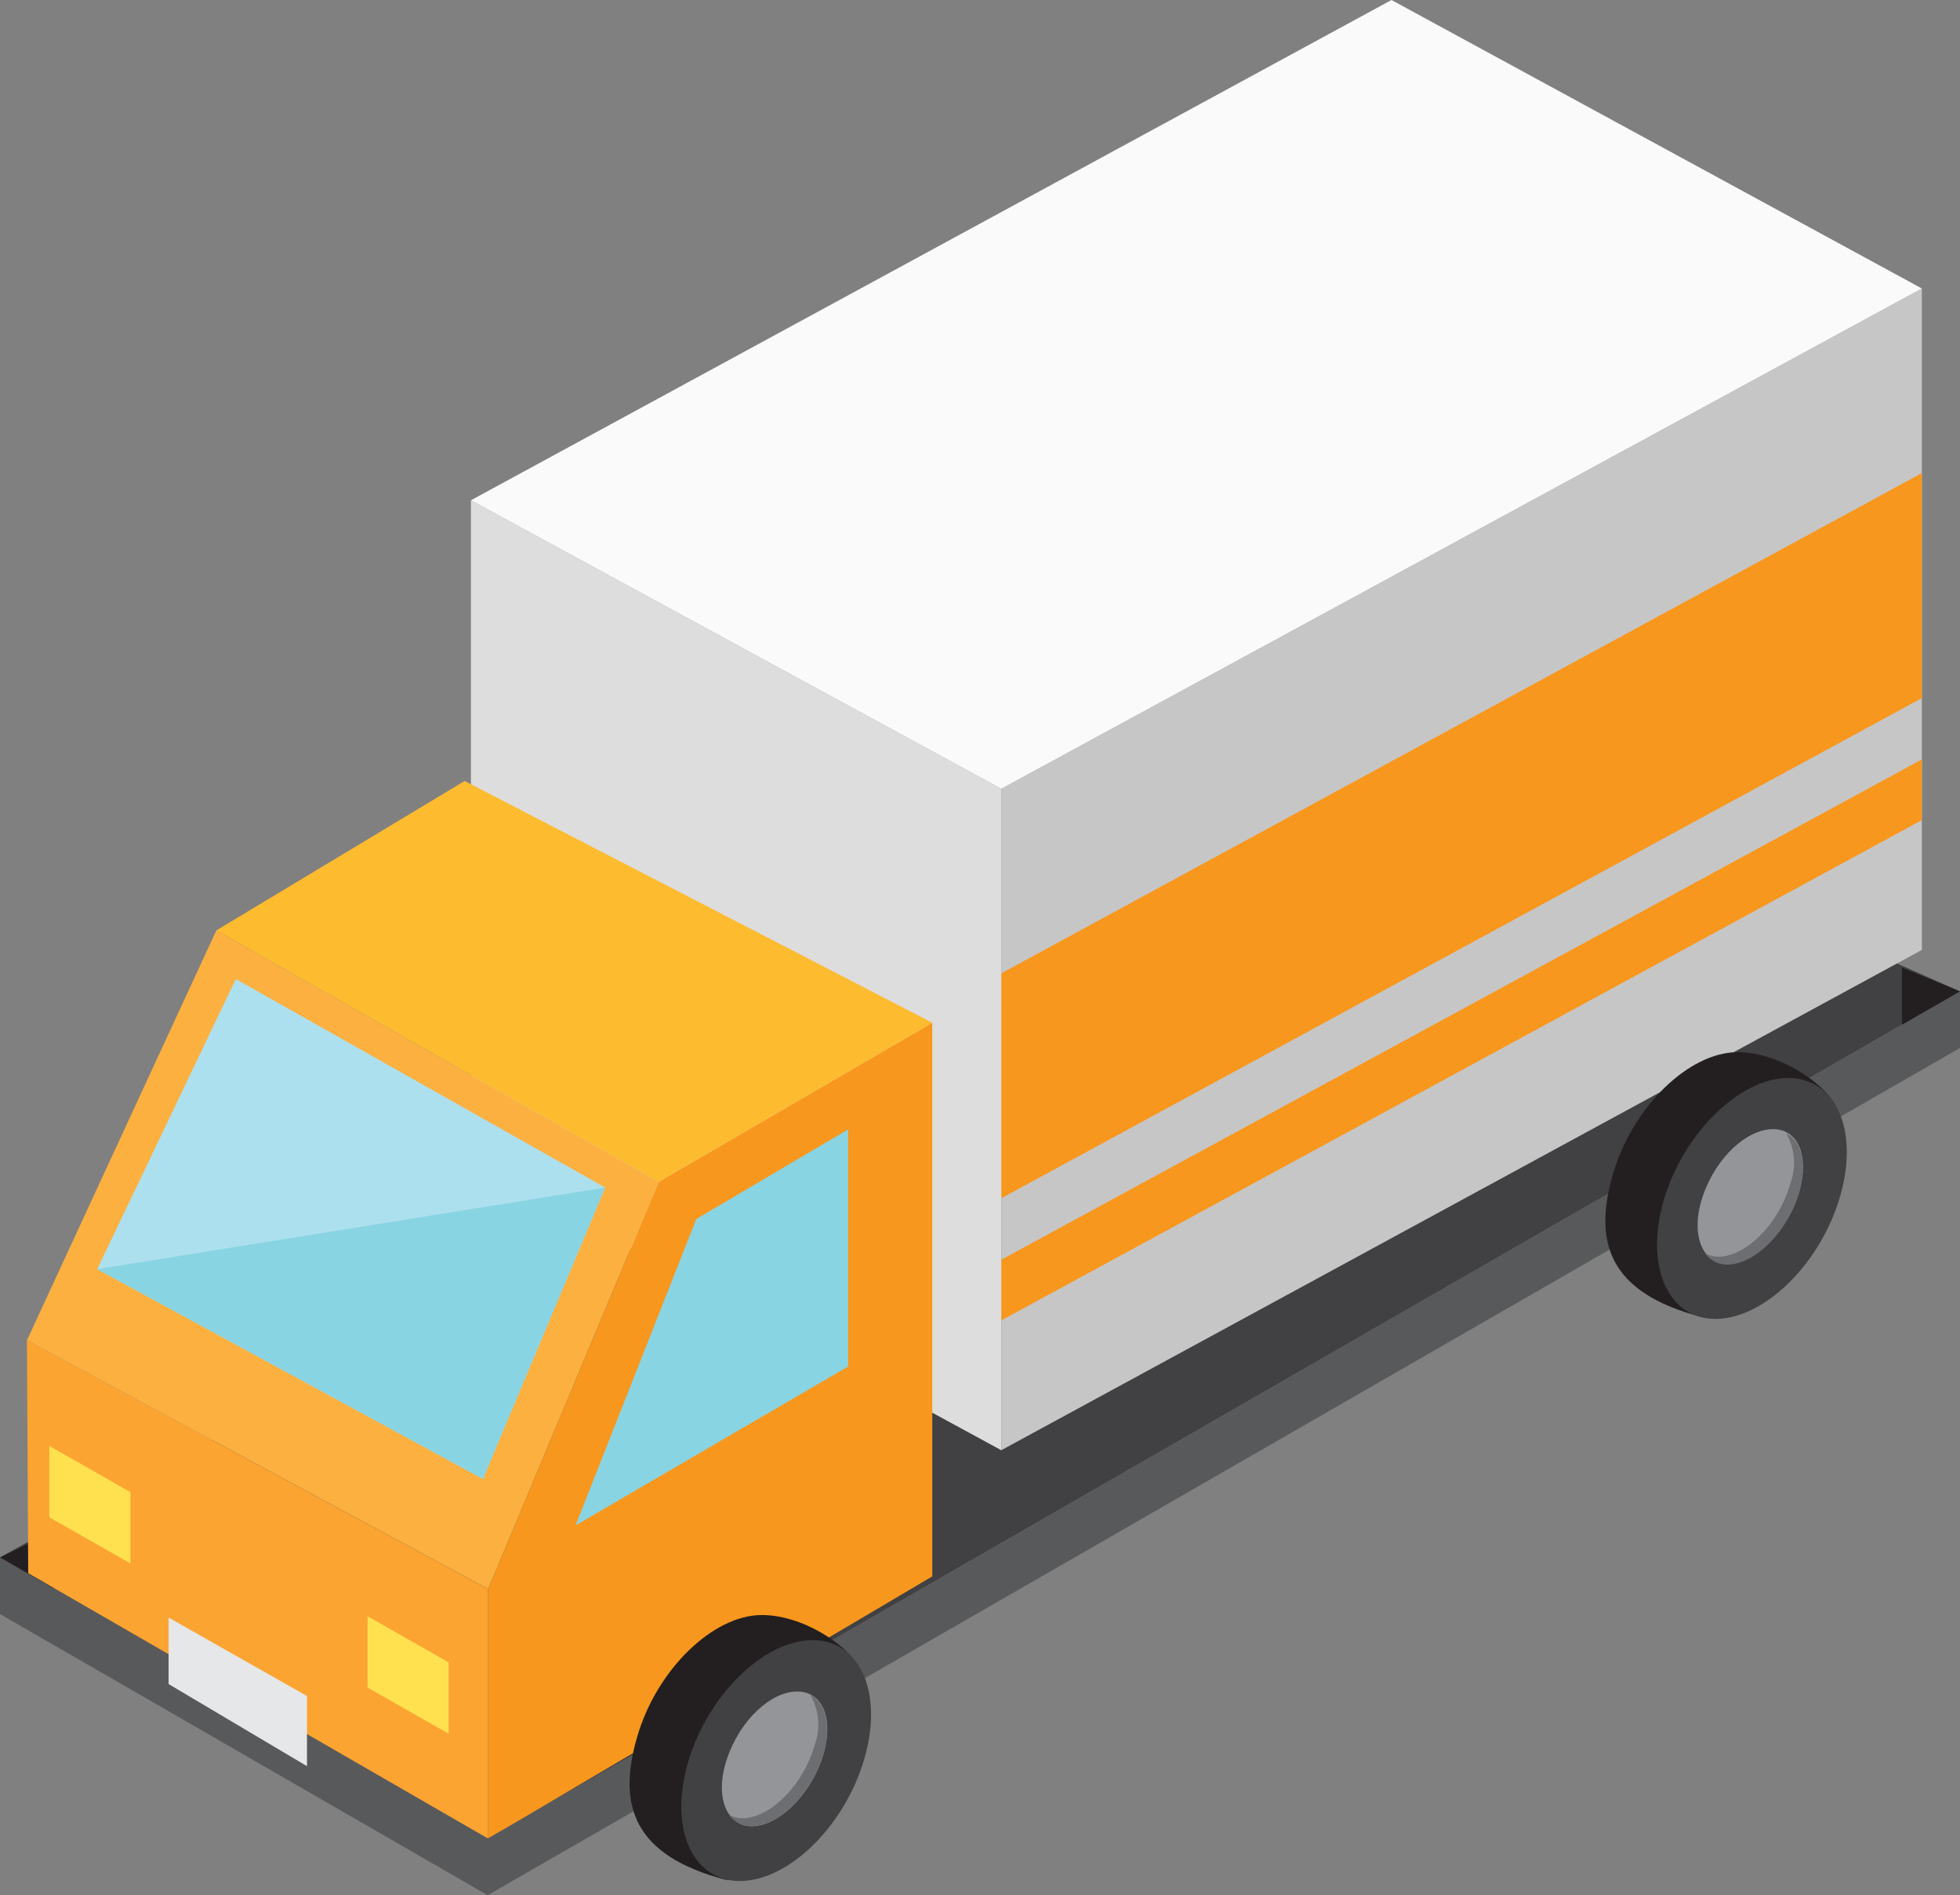 <svg xmlns="http://www.w3.org/2000/svg" viewBox="0 0 155.66 150.51"><rect x="0" y="0" width="155.66" height="150.51" fill="#808080" stroke="none"/><defs><style>.cls-1{fill:#414042;}.cls-2{fill:#231f20;}.cls-3{fill:#c6c6c6;}.cls-4{fill:#f8971d;}.cls-5{fill:#ddd;}.cls-6{fill:#fafafa;}.cls-7{fill:#fdbb30;}.cls-8{fill:#fbb040;}.cls-9{fill:#fba432;}.cls-10{fill:#58595b;}.cls-11{fill:#e6e7e8;}.cls-12{fill:#ade0ee;}.cls-13{fill:#89d4e3;}.cls-14{fill:#ffe14f;}.cls-15{fill:#939598;}.cls-16{fill:#6d6e71;}</style></defs><title>Asset 7</title><g id="Layer_2" data-name="Layer 2"><g id="Layer_1-2" data-name="Layer 1"><polygon class="cls-1" points="38.73 146.01 155.66 78.73 114.22 60.4 0 123.68 38.73 146.01"/><polygon class="cls-2" points="4.61 125.93 0 128.18 0 123.68 4.61 121.44 4.61 125.93"/><polygon class="cls-2" points="151.05 81.33 155.66 83.22 155.66 78.73 151.05 76.84 151.05 81.33"/><polygon class="cls-3" points="152.63 75.44 79.52 115.17 79.52 62.64 152.63 22.91 152.63 75.44"/><polygon class="cls-4" points="152.63 55.44 79.52 95.16 79.52 77.3 152.63 37.57 152.63 55.44"/><polygon class="cls-4" points="152.63 65.13 79.52 104.86 79.52 100.04 152.63 60.31 152.63 65.13"/><polygon class="cls-5" points="37.4 92.26 79.52 115.17 79.52 62.64 37.4 39.73 37.4 92.26"/><polygon class="cls-6" points="37.4 39.73 79.52 62.64 152.63 22.91 110.51 0 37.4 39.73"/><polygon class="cls-4" points="74.04 125.19 74.04 81.22 52.31 93.86 38.77 126.2 38.77 146.02 74.04 125.19"/><polygon class="cls-7" points="52.31 93.86 17.18 73.89 36.9 62.02 74.04 81.22 52.31 93.86"/><polygon class="cls-8" points="52.31 93.86 38.77 126.2 2.14 106.44 17.18 73.89 52.31 93.86"/><polygon class="cls-9" points="2.14 106.44 38.77 126.2 38.77 146.02 2.24 124.94 2.14 106.44"/><polygon class="cls-10" points="38.73 150.51 0 128.18 0 123.68 38.73 146.01 38.73 150.51"/><polygon class="cls-11" points="24.38 140.26 13.39 133.74 13.39 128.46 24.38 134.69 24.38 140.26"/><polygon class="cls-10" points="38.73 150.51 155.66 83.22 155.66 78.73 38.73 146.01 38.73 150.51"/><polygon class="cls-12" points="48.06 94.31 38.35 117.45 7.72 100.79 18.73 77.75 48.06 94.31"/><polygon class="cls-13" points="67.36 108.52 67.36 89.69 55.3 96.81 45.71 121.14 67.36 108.52"/><polygon class="cls-14" points="35.63 137.68 29.19 134.02 29.19 128.35 35.63 132.02 35.63 137.68"/><polygon class="cls-14" points="10.36 124.16 3.92 120.5 3.92 114.83 10.36 118.5 10.36 124.16"/><path class="cls-2" d="M145.89,88.3c-1.52,5.27-6.87,16.19-10.74,16.29-7.45-1.93-8.61-6-7.05-11.35s6-9.62,9.81-9.68S145.82,86.78,145.89,88.3Z"/><path class="cls-1" d="M146.14,95c-1.52,5.27-5.89,9.63-9.76,9.74s-5.8-4.14-4.24-9.45,6-9.63,9.82-9.68S147.67,89.74,146.14,95Z"/><path class="cls-15" d="M142.91,94.58c-.82,2.92-3.23,5.56-5.43,5.79s-3.31-2.21-2.26-5.34,3.51-5.33,5.55-5.36S143.69,91.8,142.91,94.58Z"/><path class="cls-16" d="M141.85,90a4.71,4.71,0,0,1,.33,4c-.81,2.92-3.22,5.56-5.43,5.79a2.31,2.31,0,0,1-1.33-.25,2.16,2.16,0,0,0,2.06.87c2.2-.23,4.61-2.87,5.43-5.79C143.53,92.38,143.05,90.59,141.85,90Z"/><path class="cls-2" d="M68.4,133c-1.52,5.26-6.87,16.19-10.74,16.29-7.45-1.94-8.61-6-7.06-11.35s6-9.63,9.82-9.68S68.32,131.44,68.4,133Z"/><path class="cls-1" d="M68.65,139.65c-1.52,5.27-5.89,9.63-9.76,9.73s-5.8-4.13-4.24-9.45,6-9.63,9.82-9.68S70.17,134.4,68.65,139.65Z"/><path class="cls-15" d="M65.42,139.24c-.82,2.91-3.23,5.55-5.43,5.78s-3.31-2.21-2.26-5.33,3.5-5.34,5.55-5.36S66.2,136.46,65.42,139.24Z"/><path class="cls-16" d="M64.36,134.6a4.73,4.73,0,0,1,.33,4c-.81,2.91-3.22,5.55-5.43,5.78a2.22,2.22,0,0,1-1.33-.24A2.14,2.14,0,0,0,60,145c2.2-.23,4.61-2.87,5.43-5.78C66,137,65.56,135.24,64.36,134.6Z"/><polygon class="cls-13" points="48.06 94.31 7.72 100.79 38.35 117.45 48.06 94.31"/></g></g></svg>